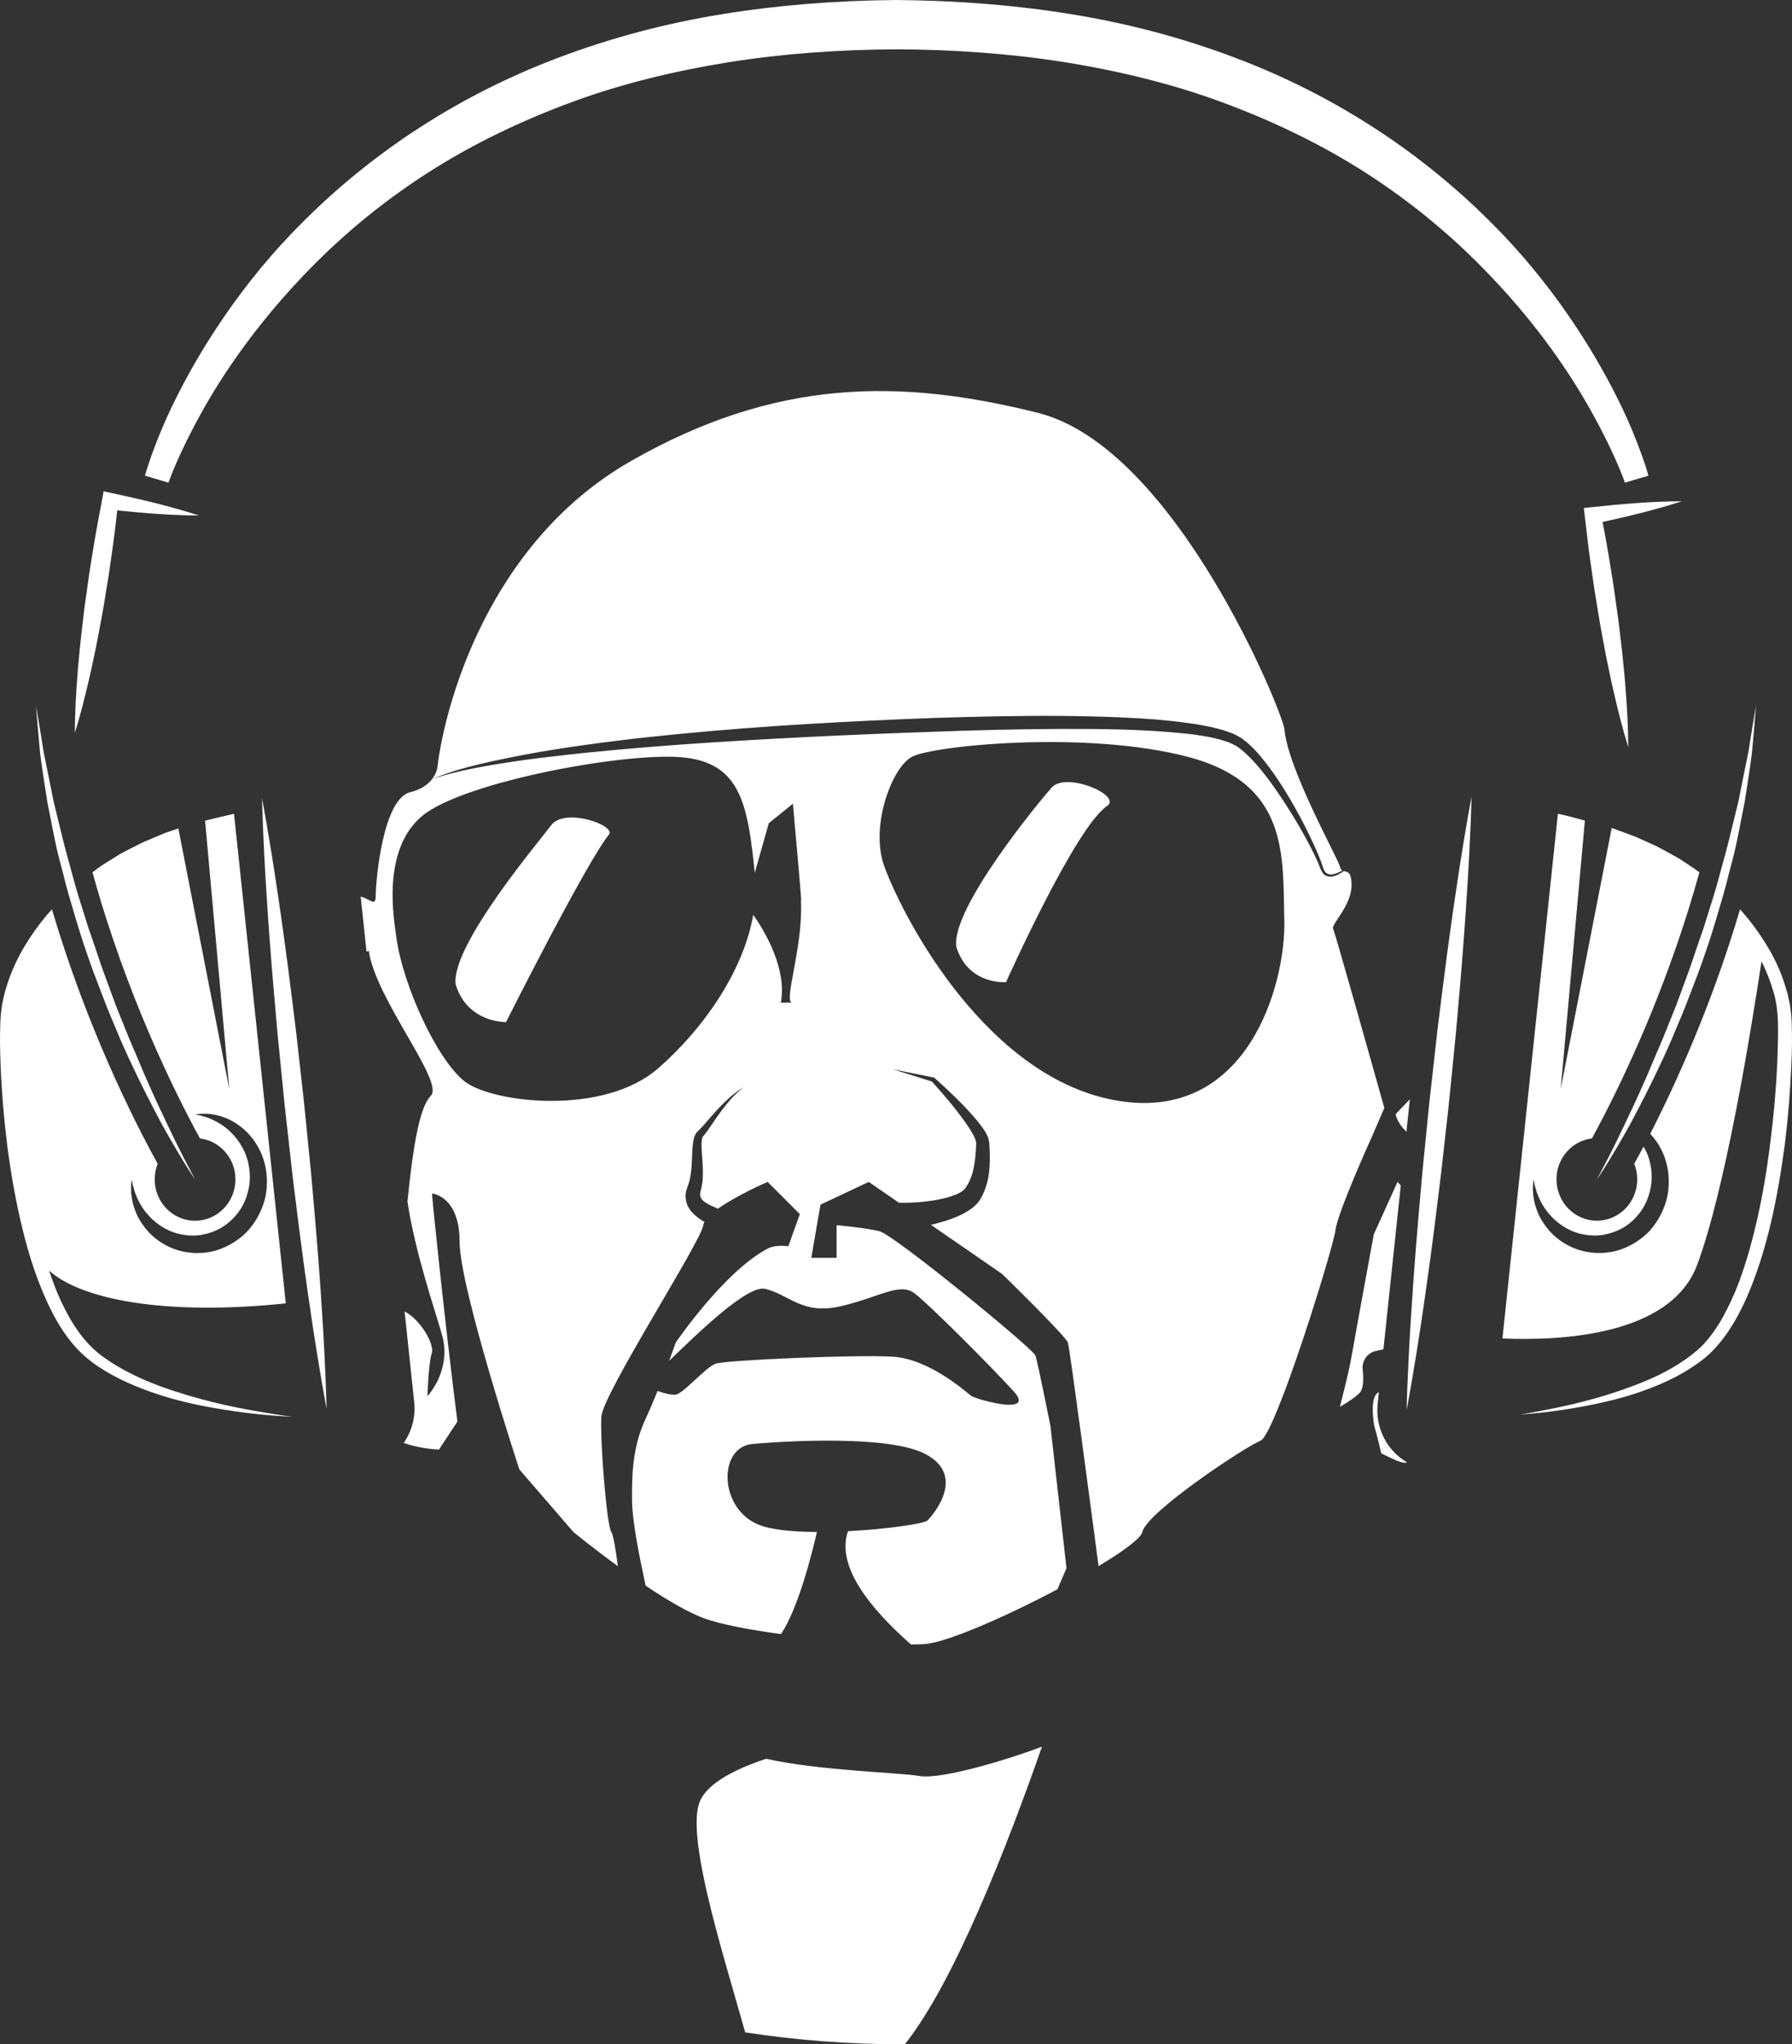 <svg version="1.1" id="图层_1" x="0px" y="0px" width="146.051px" height="166.582px" viewBox="0 0 146.051 166.582" enable-background="new 0 0 146.051 166.582" xml:space="preserve" xmlns="http://www.w3.org/2000/svg" xmlns:xlink="http://www.w3.org/1999/xlink" xmlns:xml="http://www.w3.org/XML/1998/namespace">
  <rect x="0" y="0" width="146.051" height="166.582" fill="#333333" stroke="none"/>
  <path fill="#FFFFFF" d="M44.914,67.255c-0.821,1.125-8.211,9.826-7.774,12.971c0.961,3.145,4.105,3.058,4.105,3.058
	s6.451-12.845,8.386-15.286C50.219,67.255,46.006,65.758,44.914,67.255z M112.283,114.377l0.101-0.954
	c-0.028,0.024-0.059,0.05-0.087,0.067c-0.693,0.422-0.307,2.636-0.307,2.636s0.433,1.567,0.58,2.298
	c0.979,0.486,1.807,0.883,2.08,0.746c0.004-0.003,0.012-0.01,0.018-0.013C113.066,118.221,112.07,116.376,112.283,114.377z
	 M112.145,110.082l0.606-0.133l1.413-13.35c-0.158-0.188-0.264-0.291-0.264-0.291l-1.936,4.28c-0.872,4.742-1.658,9.038-1.813,9.961
	c-0.133,0.794-0.5,2.359-0.95,4.093c0.705-0.418,1.403-0.877,1.651-1.188c0.289-0.359,0.281-1.162,0.207-1.859
	C110.984,110.887,111.448,110.234,112.145,110.082z M114.626,92.229l0.28-2.652c-0.432,0.441-0.829,0.859-1.127,1.181
	c-0.01,0.04-0.018,0.069-0.025,0.109c0.128,0.411,0.359,0.835,0.756,1.229C114.551,92.139,114.586,92.186,114.626,92.229z
	 M85.713,64.175c-0.93,1.037-8.211,9.826-7.773,12.971c0.961,3.145,4.054,2.884,4.054,2.884s5.647-12.619,8.235-14.354
	C91.491,64.831,86.904,62.845,85.713,64.175z M112.825,90.28c-1.007-3.585-4.015-14.271-4.171-14.593
	c-0.188-0.387,1.498-1.86,1.498-3.546c0-1.159-0.354-1.079-0.635-1.159c-0.266,0.189-0.55,0.357-0.886,0.432
	c-0.226,0.055-0.483,0.012-0.69-0.132c-0.186-0.165-0.283-0.393-0.363-0.595c-0.143-0.395-0.329-0.782-0.516-1.165
	c-0.758-1.532-1.631-3.011-2.574-4.433c-0.947-1.407-1.953-2.821-3.193-3.904c-0.154-0.134-0.32-0.24-0.479-0.362
	c-0.166-0.106-0.344-0.175-0.512-0.268c-0.173-0.085-0.381-0.133-0.568-0.202c-0.188-0.07-0.389-0.12-0.594-0.163l-0.607-0.14
	l-0.624-0.103c-0.414-0.074-0.835-0.126-1.257-0.169c-3.379-0.355-6.815-0.391-10.239-0.38c-3.429,0.012-6.858,0.101-10.288,0.228
	c-6.862,0.234-13.724,0.56-20.57,1.039c-3.422,0.254-6.842,0.54-10.249,0.945c-1.706,0.186-3.405,0.423-5.097,0.703
	c-1.688,0.297-3.379,0.614-5.004,1.178c1.584-0.677,3.268-1.098,4.947-1.469c1.684-0.364,3.377-0.686,5.078-0.955
	c3.402-0.537,6.824-0.943,10.25-1.273c6.855-0.66,13.729-1.033,20.605-1.291c3.438-0.109,6.884-0.189,10.328-0.169
	c1.726,0.021,3.446,0.05,5.174,0.135c1.726,0.07,3.451,0.202,5.177,0.439c0.43,0.055,0.86,0.119,1.291,0.208l0.646,0.123
	l0.646,0.165c0.213,0.05,0.428,0.11,0.641,0.194c0.214,0.084,0.428,0.139,0.639,0.247c0.207,0.116,0.43,0.216,0.619,0.351
	c0.178,0.145,0.369,0.279,0.533,0.434c0.673,0.605,1.211,1.298,1.734,1.996c0.521,0.699,0.987,1.43,1.438,2.169
	c0.887,1.487,1.69,3.016,2.381,4.602c0.17,0.398,0.338,0.796,0.468,1.217c0.068,0.202,0.139,0.375,0.27,0.512
	c0.146,0.105,0.332,0.156,0.533,0.121c0.275-0.04,0.541-0.167,0.793-0.318c-0.076-0.049-0.142-0.13-0.181-0.287
	c-0.188-0.749-4.258-7.963-4.539-11.241c-0.106-1.252-8.856-22.953-20.1-25.764c-11.242-2.81-21.359-2.81-33.164,3.936
	c-11.805,6.746-15.176,20.235-15.737,24.732c0,0,0,1.686-2.248,2.248c-2.25,0.563-2.807,7.297-2.807,8.421
	c0,0.956-0.413,0.3-1.226,0.079l0.474,4.479c0.063-0.018,0.123-0.019,0.186-0.05c0.563,3.936,6.183,10.68,5.059,11.805
	c-0.9,0.899-1.439,3.967-1.908,8.614c0.629,4.211,2.287,8.981,2.818,10.871c0.815,2.904-1.191,4.994-1.191,4.994
	s0.094-2.746,0.354-3.496c0.254-0.729-0.941-2.771-2.213-3.402l0.781,7.386c0.131,1.228-0.21,2.388-0.851,3.325
	c1.063,0.382,2.242,0.507,2.866,0.545l1.508-2.288c-1.012-7.935-2.07-18.229-2.07-18.586c0,0,2.248,0.188,2.248,3.935
	c0,3.748,4.871,18.551,4.871,18.551l4.407,5.102c0,0,1.571,1.29,3.625,2.789c-0.173-1.322-0.373-2.563-0.537-2.789
	c-0.374-0.52-0.937-7.537-0.81-9.411c0.129-1.874,8.117-14.239,8.305-15.588c0.012-0.086,0.045-0.176,0.094-0.269
	c-0.17-0.103-0.342-0.211-0.514-0.338c-0.285-0.222-0.588-0.487-0.805-0.886c-0.225-0.395-0.268-0.909-0.168-1.309l0.09-0.285
	l0.073-0.202c0.05-0.117,0.078-0.251,0.117-0.379c0.124-0.533,0.167-1.12,0.191-1.725c0.013-0.301,0.022-0.61,0.046-0.928
	c0.031-0.317,0.046-0.641,0.2-1.009c0.044-0.092,0.088-0.184,0.175-0.274c0.092-0.106,0.117-0.115,0.174-0.17
	c0.1-0.098,0.2-0.205,0.301-0.315l0.598-0.688c0.802-0.922,1.667-1.83,2.706-2.478c-0.957,0.763-1.688,1.737-2.372,2.735
	l-0.52,0.758c-0.09,0.126-0.184,0.254-0.287,0.382c-0.048,0.058-0.14,0.147-0.136,0.166c-0.021,0.021-0.035,0.069-0.051,0.118
	c-0.063,0.205-0.062,0.505-0.05,0.792c0.012,0.291,0.037,0.591,0.059,0.897c0.045,0.612,0.079,1.25,0.004,1.92
	c-0.028,0.168-0.047,0.336-0.094,0.51c-0.018,0.076-0.053,0.193-0.057,0.236l-0.029,0.154c-0.013,0.199,0.026,0.323,0.12,0.45
	c0.188,0.266,0.692,0.526,1.213,0.733c0.042,0.017,0.087,0.031,0.13,0.049c1.551-1.104,4.037-2.178,4.037-2.178l2.623,2.627
	l-0.938,2.623c0,0-1.002-0.174-1.686,0.188c-3.561,1.874-7.495,7.664-7.495,7.664s-0.21,0.601-0.532,1.478
	c2.411-2.323,6.388-6.209,7.84-5.862c1.967,0.469,2.998,2.154,6.184,1.405c3.186-0.75,4.777-1.968,5.995-1.03
	c1.219,0.937,6.172,5.901,8.051,7.963c1.881,2.062-3.084,0.656-3.459,0.375s-3.373-2.997-6.372-3.187
	c-2.997-0.187-13.584,0.281-14.427,0.563c-0.843,0.281-2.623,2.436-3.279,2.529c-0.294,0.041-0.929-0.096-1.479-0.298
	c-0.314,0.784-0.65,1.577-0.972,2.265c-1.14,2.437-1.108,4.871-1.108,6.559s0.563,4.496,1.108,7.039
	c1.731,1.162,3.526,2.229,4.888,2.704c1.362,0.476,3.639,0.903,6.146,1.243c1.413-2.104,2.533-6.596,2.928-8.321
	c-1.943-0.009-3.725-0.171-4.766-0.599c-3.186-1.313-3.285-6.121-0.656-6.551c0.371-0.061,10.888-0.983,14.26,0.797
	c3.373,1.778,0.637,4.951,0.168,5.42c-0.25,0.248-3.248,0.701-6.474,0.869c-1.169,3.338,2.983,7.321,5.129,9.227
	c0.405,0,0.765-0.008,1.063-0.023c1.81-0.102,6.687-2.248,10.88-4.471c0.385-0.926,0.737-1.713,0.737-1.713l-1.312-11.617
	c0,0-1.03-5.152-1.219-5.715c-0.188-0.563-11.522-9.836-12.701-10.129c-1.179-0.293-3.504-0.493-3.504-0.493v2.659h-2.063
	l0.748-4.332l3.936-1.854l2.459,1.696c1.22,0.022,2.484-0.078,3.655-0.353c0.331-0.079,0.647-0.178,0.942-0.293
	c0.283-0.115,0.55-0.264,0.683-0.389c0.048-0.027,0.167-0.197,0.241-0.316c0.085-0.131,0.156-0.27,0.225-0.41
	c0.137-0.285,0.237-0.598,0.313-0.926c0.151-0.657,0.211-1.377,0.237-2.104c0.025-0.192-0.104-0.478-0.262-0.787
	c-0.172-0.302-0.363-0.604-0.572-0.901c-0.832-1.182-1.793-2.309-2.775-3.397l-3.179-0.998l3.324,0.669l0.038,0.008l0.042,0.037
	c1.115,1.001,2.201,2.025,3.206,3.172c0.251,0.286,0.491,0.588,0.724,0.912c0.107,0.18,0.228,0.327,0.32,0.545
	c0.047,0.114,0.104,0.182,0.137,0.338c0.03,0.131,0.068,0.317,0.065,0.39c0.05,0.757,0.077,1.532-0.021,2.343
	c-0.049,0.405-0.135,0.818-0.275,1.225c-0.07,0.202-0.15,0.404-0.248,0.6c-0.104,0.205-0.172,0.359-0.373,0.609
	c-0.363,0.435-0.754,0.666-1.133,0.881c-0.381,0.199-0.762,0.36-1.143,0.496c-0.521,0.182-1.041,0.328-1.566,0.451l5.803,4.002
	c0,0,5.176,5.041,5.363,5.604c0.154,0.466,1.904,13.7,2.498,18.206c2.02-1.219,3.451-2.271,3.566-2.781
	c0.377-1.643,8.433-6.977,9.635-7.441c1.203-0.468,5.918-15.646,6.104-17.146s2.998-7.682,2.998-7.682L112.825,90.28z
	 M64.525,81.697l-0.886,0.007c0.497-2.681-1.188-5.652-2.249-7.161c-0.813,4.645-4.086,9.307-7.729,12.494
	c-4.496,3.936-13.49,2.811-15.738,1.123c-2.248-1.686-5.104-7.862-5.621-11.804c-0.172-1.307-1.266-7.06,2.107-9.869
	c3.373-2.811,17.004-5.308,21.5-4.745c4.451,0.557,5.047,3.868,5.604,9.387l1.142-4.047l1.967-1.59c0,0,0.672,7.398,0.672,7.82
	c0,0.036-0.005,0.096-0.015,0.172C65.455,77.097,63.883,81.521,64.525,81.697z M91.184,89.707
	C80.643,88.02,73.758,75.172,72.072,70.596c-1.169-3.171,0.563-8.011,2.249-8.926c1.687-0.915,14.191-2.176,22.484,0
	c8.291,2.176,7.729,8.082,7.868,13.282C104.813,80.151,101.723,91.393,91.184,89.707z M74.928,144.718
	c-1.648-0.284-8.188-0.436-12.484-1.403c-2.594,0.862-4.677,1.967-5.354,3.355c-1.33,2.729,1.886,12.643,3.643,18.941
	c4.193,0.639,8.487,0.971,12.859,0.971c0.053,0,0.104-0.004,0.156-0.004c3.998-5.018,8.313-16.059,11.174-24.251
	C82.757,143.167,76.831,145.048,74.928,144.718z M25.649,98.97c-0.134-1.459-0.247-2.97-0.408-4.499
	c-0.153-1.529-0.309-3.086-0.464-4.641c-0.174-1.553-0.348-3.105-0.518-4.635c-0.166-1.528-0.369-3.029-0.545-4.483
	c-0.363-2.907-0.736-5.617-1.084-7.937c-0.682-4.641-1.275-7.72-1.275-7.72s0.064,3.138,0.369,7.82
	c0.145,2.342,0.348,5.07,0.601,7.99c0.134,1.459,0.249,2.97,0.407,4.5c0.152,1.529,0.307,3.085,0.463,4.64
	c0.174,1.554,0.347,3.106,0.518,4.636c0.162,1.529,0.367,3.028,0.542,4.483c0.364,2.907,0.736,5.617,1.085,7.937
	c0.682,4.643,1.277,7.72,1.277,7.72s-0.063-3.138-0.368-7.819C26.105,104.618,25.902,101.891,25.649,98.97z M13.098,112.973
	c-1.537-0.57-3.17-1.31-4.673-2.396c-1.521-1.073-2.593-2.711-3.47-4.584c-0.359-0.786-0.671-1.612-0.957-2.458
	c2.596,2.332,9.334,3.704,19.295,2.672l-4.221-39.893c-0.383,0.082-0.756,0.173-1.123,0.265c0.027-0.01,0.045-0.016,0.045-0.016
	s-0.269,0.065-0.772,0.188c-0.147,0.035-0.319,0.077-0.507,0.122l1.974,21.877l-4.152-21.242c-0.322,0.107-0.657,0.221-1.019,0.342
	c-0.543,0.228-1.131,0.475-1.758,0.737c-0.618,0.287-1.257,0.636-1.943,0.981c-0.645,0.417-1.357,0.809-2.031,1.325
	C7.703,70.951,7.62,71.02,7.537,71.08c2.757,9.998,6.739,17.988,8.759,21.686c1.627,0.202,2.893,1.608,2.893,3.332
	c0,1.864-1.473,3.375-3.291,3.375s-3.291-1.511-3.291-3.375c0-0.449,0.09-0.875,0.244-1.268c-2.003-3.631-5.781-11.146-8.617-20.729
	c-0.158,0.177-0.318,0.346-0.475,0.529c-1.25,1.516-2.402,3.304-3.109,5.395L0.403,80.82c-0.075,0.273-0.128,0.563-0.19,0.848
	c-0.074,0.294-0.086,0.55-0.122,0.822c-0.015,0.149-0.035,0.236-0.044,0.438l-0.021,0.42c-0.041,1.114-0.026,2.23,0.019,3.354
	c0.089,2.247,0.28,4.521,0.563,6.787c0.305,2.262,0.697,4.515,1.237,6.704c0.53,2.188,1.235,4.312,2.169,6.27
	c0.477,0.973,1.012,1.908,1.668,2.738c0.655,0.859,1.436,1.542,2.251,2.107c1.647,1.099,3.36,1.789,4.952,2.313
	c1.596,0.526,3.098,0.849,4.43,1.088c1.332,0.235,2.5,0.396,3.463,0.5c0.963,0.11,1.723,0.155,2.24,0.192
	c0.518,0.029,0.793,0.046,0.793,0.046s-1.099-0.138-3.001-0.474C18.909,114.641,16.191,114.086,13.098,112.973z M10.705,96.38
	c0.019-0.185,0.028-0.282,0.028-0.282s0.019,0.098,0.056,0.277c0.023,0.186,0.111,0.443,0.199,0.757
	c0.115,0.313,0.266,0.683,0.496,1.067c0.221,0.39,0.539,0.777,0.918,1.146c0.385,0.362,0.855,0.686,1.386,0.928
	c0.532,0.242,1.132,0.375,1.751,0.404c0.146-0.005,0.329,0.016,0.449-0.007c0.168-0.021,0.39-0.021,0.513-0.062
	c0.274-0.055,0.597-0.137,0.892-0.256c0.598-0.229,1.154-0.6,1.609-1.072c0.459-0.467,0.821-1.036,1.045-1.649
	c0.109-0.312,0.195-0.622,0.25-0.938c0.055-0.318,0.078-0.644,0.063-0.98c-0.015-0.305-0.055-0.611-0.119-0.911
	c-0.064-0.299-0.156-0.591-0.273-0.864c-0.237-0.543-0.552-1.023-0.905-1.42c-0.358-0.389-0.737-0.715-1.116-0.94
	c-0.375-0.237-0.736-0.392-1.041-0.511c-0.311-0.092-0.561-0.18-0.737-0.203c-0.177-0.038-0.271-0.059-0.271-0.059
	s0.096-0.01,0.275-0.029c0.181-0.025,0.447-0.034,0.794-0.018c0.341,0.038,0.767,0.092,1.229,0.27
	c0.47,0.156,0.976,0.426,1.464,0.816c0.984,0.766,1.887,2.1,2.061,3.799c0.08,0.778,0.025,1.688-0.268,2.51
	c-0.281,0.83-0.748,1.608-1.357,2.25c-0.627,0.625-1.387,1.104-2.195,1.393c-0.404,0.153-0.813,0.237-1.264,0.281
	c-0.238,0.035-0.385,0.017-0.576,0.025c-0.242,0.013-0.418-0.023-0.627-0.035c-1.619-0.178-2.945-1.103-3.684-2.111
	c-0.383-0.5-0.645-1.02-0.797-1.499c-0.173-0.474-0.225-0.91-0.264-1.261C10.67,96.833,10.68,96.563,10.705,96.38z M3.262,61.307
	c0.092,0.778,0.225,1.653,0.371,2.608c0.076,0.478,0.153,0.975,0.233,1.489c0.103,0.51,0.207,1.038,0.315,1.581
	c0.213,1.086,0.428,2.235,0.754,3.398c0.299,1.169,0.6,2.381,0.978,3.59c0.352,1.218,0.726,2.449,1.149,3.664
	c0.41,1.22,0.873,2.419,1.331,3.598c0.438,1.188,0.952,2.321,1.405,3.437c0.965,2.205,1.961,4.219,2.855,5.918
	c0.66,1.28,1.297,2.368,1.814,3.237c0.174,0.289,0.333,0.555,0.477,0.795c0.146,0.237,0.278,0.448,0.395,0.633
	c0.35,0.55,0.557,0.843,0.557,0.843s-0.297-0.564-0.818-1.556c-0.516-0.99-1.215-2.427-2.026-4.16
	c-0.415-0.862-0.832-1.813-1.275-2.815c-0.428-1.01-0.878-2.074-1.345-3.176c-0.435-1.115-0.93-2.248-1.348-3.434
	c-0.438-1.177-0.881-2.374-1.271-3.59c-0.209-0.603-0.417-1.206-0.625-1.807c-0.189-0.607-0.378-1.212-0.565-1.812
	c-0.393-1.194-0.707-2.392-1.02-3.548c-0.326-1.152-0.598-2.278-0.855-3.347c-0.131-0.534-0.258-1.054-0.38-1.556
	c-0.102-0.508-0.2-0.998-0.294-1.468c-0.19-0.942-0.365-1.806-0.52-2.57c-0.124-0.771-0.232-1.444-0.32-1.998
	c-0.189-1.108-0.297-1.742-0.297-1.742S2.99,58.16,3.08,59.281C3.131,59.844,3.191,60.524,3.262,61.307z M7.819,52.751
	c0.163-0.78,0.298-1.564,0.448-2.347c0.154-0.781,0.268-1.569,0.4-2.354c0.133-0.785,0.258-1.571,0.363-2.36
	c0.107-0.789,0.23-1.575,0.324-2.366l0.203-1.734c2.207,0.225,4.42,0.408,6.66,0.416c-2.356-0.766-4.746-1.319-7.141-1.836
	l-0.629-0.136L8.316,40.74l-0.441,2.348C7.73,43.87,7.613,44.657,7.48,45.442c-0.135,0.784-0.248,1.572-0.355,2.36
	c-0.107,0.789-0.234,1.575-0.318,2.368c-0.09,0.791-0.195,1.58-0.271,2.374c-0.07,0.795-0.162,1.586-0.217,2.384
	c-0.126,1.592-0.216,3.189-0.22,4.801c0.476-1.536,0.864-3.086,1.218-4.641C7.502,54.313,7.65,53.529,7.819,52.751z M132.434,39.328
	l1.916-0.569c-0.007-0.025-0.168-0.635-0.561-1.727c-0.377-1.036-0.992-2.64-1.967-4.58c-1.125-2.257-2.443-4.489-3.916-6.633
	c-1.914-2.792-4.061-5.378-6.374-7.681c-2.763-2.771-5.829-5.276-9.116-7.445c-3.646-2.406-7.57-4.409-11.656-5.951
	c-4.265-1.626-8.789-2.832-13.443-3.584C82.826,0.426,78.167,0.047,73.052,0c-5.012,0.044-9.79,0.433-14.198,1.156
	c-2.315,0.372-4.633,0.867-6.889,1.469c-2.232,0.596-4.438,1.308-6.556,2.114c-1.046,0.395-2.098,0.826-3.125,1.283
	c-2.974,1.321-5.846,2.892-8.536,4.669c-3.285,2.169-6.354,4.674-9.113,7.443c-2.323,2.314-4.469,4.899-6.376,7.684
	c-0.421,0.613-0.815,1.214-1.188,1.802c-0.998,1.579-1.915,3.204-2.725,4.829c-0.98,1.949-1.593,3.549-1.971,4.588
	c-0.39,1.087-0.551,1.696-0.559,1.722l1.917,0.57c0.007-0.022,0.763-2.263,2.718-5.761c1.455-2.636,4.734-7.853,10.341-13.174
	c2.683-2.54,5.642-4.816,8.794-6.768c3.323-2.059,7.063-3.854,11.113-5.341c0.986-0.362,2.016-0.708,3.059-1.026
	c1.027-0.312,2.09-0.605,3.16-0.873c2.059-0.514,4.264-0.962,6.549-1.329c2.176-0.342,4.444-0.603,6.743-0.774
	c2.228-0.165,4.485-0.252,6.892-0.265c1.137,0.005,2.278,0.029,3.419,0.072c2.34,0.089,4.636,0.261,6.824,0.511
	c1.129,0.129,2.258,0.282,3.354,0.455c4.685,0.748,8.98,1.834,12.771,3.228c4.064,1.492,7.805,3.288,11.113,5.34
	c3.152,1.952,6.111,4.229,8.794,6.769c5.32,5.049,8.56,9.951,10.343,13.18C131.672,37.066,132.426,39.307,132.434,39.328z
	 M129.729,41.327l-0.643,0.067l0.084,0.717l0.279,2.374c0.097,0.79,0.218,1.577,0.326,2.365c0.104,0.79,0.233,1.575,0.363,2.36
	c0.133,0.784,0.248,1.572,0.401,2.354c0.151,0.782,0.283,1.566,0.449,2.346c0.168,0.779,0.315,1.562,0.502,2.338
	c0.176,0.778,0.36,1.555,0.563,2.328c0.2,0.774,0.416,1.545,0.653,2.313c-0.004-0.806-0.026-1.607-0.065-2.408
	c-0.039-0.8-0.094-1.597-0.156-2.393c-0.053-0.798-0.146-1.589-0.217-2.383c-0.074-0.795-0.183-1.583-0.271-2.375
	c-0.085-0.793-0.209-1.579-0.316-2.367c-0.108-0.789-0.219-1.577-0.354-2.361c-0.131-0.785-0.25-1.572-0.394-2.355l-0.32-1.713
	c2.167-0.478,4.328-0.993,6.463-1.688C134.604,40.851,132.163,41.072,129.729,41.327z M118.652,72.689
	c-0.088,0.583-0.176,1.189-0.267,1.818c-0.271,1.887-0.549,3.967-0.823,6.158c-0.177,1.462-0.381,2.97-0.547,4.507
	c-0.097,0.868-0.195,1.753-0.293,2.633c-0.076,0.676-0.15,1.346-0.228,2.024c-0.147,1.483-0.297,2.965-0.442,4.428
	c-0.008,0.078-0.017,0.158-0.023,0.236c-0.162,1.537-0.275,3.056-0.41,4.521c-0.004,0.057-0.008,0.108-0.014,0.163
	c-0.164,1.892-0.304,3.688-0.422,5.361c-0.063,0.87-0.119,1.717-0.168,2.506c-0.017,0.228-0.029,0.447-0.043,0.666
	c-0.271,4.333-0.33,7.192-0.33,7.192s0.598-3.094,1.28-7.758c0.069-0.457,0.14-0.942,0.21-1.43c0.288-1.99,0.588-4.199,0.881-6.547
	c0.109-0.925,0.229-1.873,0.348-2.83c0.068-0.557,0.137-1.111,0.197-1.677c0.172-1.536,0.346-3.097,0.52-4.658
	c0.016-0.146,0.029-0.289,0.044-0.437c0.142-1.416,0.282-2.832,0.422-4.228c0.159-1.538,0.274-3.056,0.409-4.522
	c0.254-2.934,0.458-5.677,0.604-8.03c0.31-4.706,0.375-7.858,0.375-7.858s-0.232,1.208-0.574,3.253
	C119.152,69.412,118.908,70.94,118.652,72.689z M136.967,80.957c-0.418,1.186-0.912,2.318-1.348,3.434
	c-0.467,1.102-0.918,2.166-1.346,3.176c-0.443,1.004-0.859,1.953-1.274,2.815c-0.813,1.733-1.51,3.17-2.026,4.16
	c-0.521,0.99-0.818,1.556-0.818,1.556s0.207-0.293,0.558-0.843c0.116-0.185,0.248-0.396,0.396-0.633
	c0.144-0.24,0.303-0.506,0.477-0.795c0.518-0.869,1.154-1.957,1.814-3.237c0.895-1.699,1.891-3.713,2.854-5.918
	c0.454-1.115,0.969-2.249,1.405-3.437c0.459-1.179,0.922-2.378,1.332-3.598c0.424-1.215,0.798-2.446,1.149-3.664
	c0.377-1.209,0.678-2.421,0.978-3.59c0.325-1.163,0.541-2.313,0.754-3.398c0.108-0.543,0.213-1.071,0.313-1.581
	c0.082-0.515,0.158-1.012,0.234-1.489c0.146-0.955,0.279-1.83,0.371-2.608c0.07-0.782,0.131-1.463,0.182-2.024
	c0.09-1.121,0.144-1.762,0.144-1.762s-0.107,0.634-0.298,1.742c-0.088,0.554-0.196,1.227-0.319,1.998
	c-0.154,0.765-0.329,1.628-0.521,2.57c-0.094,0.47-0.191,0.96-0.293,1.468c-0.123,0.502-0.25,1.021-0.381,1.556
	c-0.258,1.068-0.529,2.194-0.854,3.347c-0.313,1.156-0.628,2.354-1.021,3.548c-0.188,0.6-0.376,1.204-0.564,1.812
	c-0.209,0.601-0.418,1.204-0.625,1.807C137.848,78.583,137.406,79.78,136.967,80.957z M146.029,83.446
	c-0.016-0.278-0.012-0.515-0.053-0.828c-0.037-0.264-0.05-0.51-0.104-0.783l-0.174-0.82c-0.069-0.263-0.152-0.514-0.229-0.77
	c-0.316-1.015-0.748-1.956-1.246-2.829s-1.062-1.679-1.645-2.422c-0.248-0.311-0.504-0.604-0.762-0.895
	c-2.303,7.783-5.228,14.201-7.318,18.285c0.184,0.196,0.359,0.414,0.521,0.65c0.485,0.709,0.851,1.591,0.955,2.604
	c0.08,0.779,0.024,1.689-0.269,2.51c-0.281,0.83-0.748,1.609-1.356,2.252c-0.627,0.623-1.388,1.103-2.195,1.392
	c-0.404,0.153-0.813,0.235-1.264,0.281c-0.238,0.034-0.386,0.017-0.576,0.026c-0.241,0.012-0.418-0.024-0.627-0.037
	c-1.619-0.177-2.945-1.102-3.685-2.11c-0.383-0.5-0.646-1.019-0.797-1.499c-0.086-0.237-0.144-0.465-0.183-0.678
	c-0.039-0.211-0.063-0.407-0.08-0.582c-0.01-0.182-0.012-0.34-0.008-0.476c0.002-0.135,0.013-0.249,0.023-0.34
	c0.02-0.185,0.027-0.282,0.027-0.282s0.021,0.098,0.057,0.277c0.023,0.186,0.111,0.443,0.199,0.757
	c0.115,0.313,0.266,0.683,0.496,1.067c0.221,0.39,0.539,0.777,0.918,1.146c0.385,0.363,0.854,0.687,1.387,0.929
	c0.531,0.242,1.132,0.375,1.75,0.404c0.146-0.005,0.329,0.016,0.449-0.007c0.168-0.021,0.39-0.021,0.514-0.062
	c0.273-0.056,0.596-0.137,0.891-0.256c0.599-0.229,1.154-0.6,1.609-1.072c0.459-0.467,0.821-1.036,1.045-1.649
	c0.217-0.622,0.344-1.243,0.313-1.92c-0.029-0.608-0.158-1.229-0.394-1.774c-0.078-0.18-0.176-0.34-0.27-0.506
	c-0.271,0.517-0.524,0.982-0.754,1.398c0.154,0.393,0.244,0.818,0.244,1.268c0,1.864-1.474,3.375-3.291,3.375
	s-3.291-1.511-3.291-3.375c0-1.723,1.264-3.128,2.89-3.332c0.287-0.527,0.612-1.139,0.972-1.832l0.094-0.184
	c2.156-4.204,5.36-11.222,7.693-19.666c-0.547-0.416-1.115-0.754-1.636-1.11c-0.642-0.365-1.259-0.699-1.837-1.006
	c-0.598-0.27-1.154-0.521-1.672-0.756c-0.525-0.208-1.016-0.377-1.454-0.54c-0.19-0.078-0.372-0.141-0.55-0.198l-4.158,21.276
	l1.974-21.888c-0.046-0.013-0.077-0.021-0.077-0.021s0.028,0.01,0.07,0.025c-0.705-0.201-1.434-0.389-2.193-0.553l-4.522,42.757
	c4.791,0.201,13.71-0.234,15.864-5.982c2.279-6.076,4.384-18.979,5.252-24.754c0.351,0.715,0.664,1.455,0.896,2.237
	c0.623,1.784,0.443,3.943,0.389,6.049c-0.097,2.122-0.285,4.278-0.561,6.42c-0.262,2.144-0.613,4.272-1.08,6.337
	c-0.474,2.061-1.036,4.064-1.799,5.902c-0.789,1.822-1.697,3.505-3.027,4.705c-1.313,1.135-2.856,1.965-4.303,2.564
	c-2.92,1.203-5.52,1.814-7.334,2.189c-1.818,0.373-2.871,0.535-2.871,0.535s0.266-0.021,0.762-0.063
	c0.496-0.048,1.226-0.108,2.148-0.239c0.923-0.126,2.041-0.308,3.316-0.576c1.272-0.271,2.707-0.631,4.223-1.207
	c0.76-0.285,1.537-0.615,2.316-1.027c0.779-0.413,1.561-0.907,2.326-1.521c1.475-1.232,2.567-3.045,3.403-4.928
	c1.663-3.822,2.528-8.174,3.103-12.518c0.268-2.178,0.442-4.365,0.528-6.525C146.053,85.59,146.066,84.518,146.029,83.446z" class="color c1"/>
</svg>